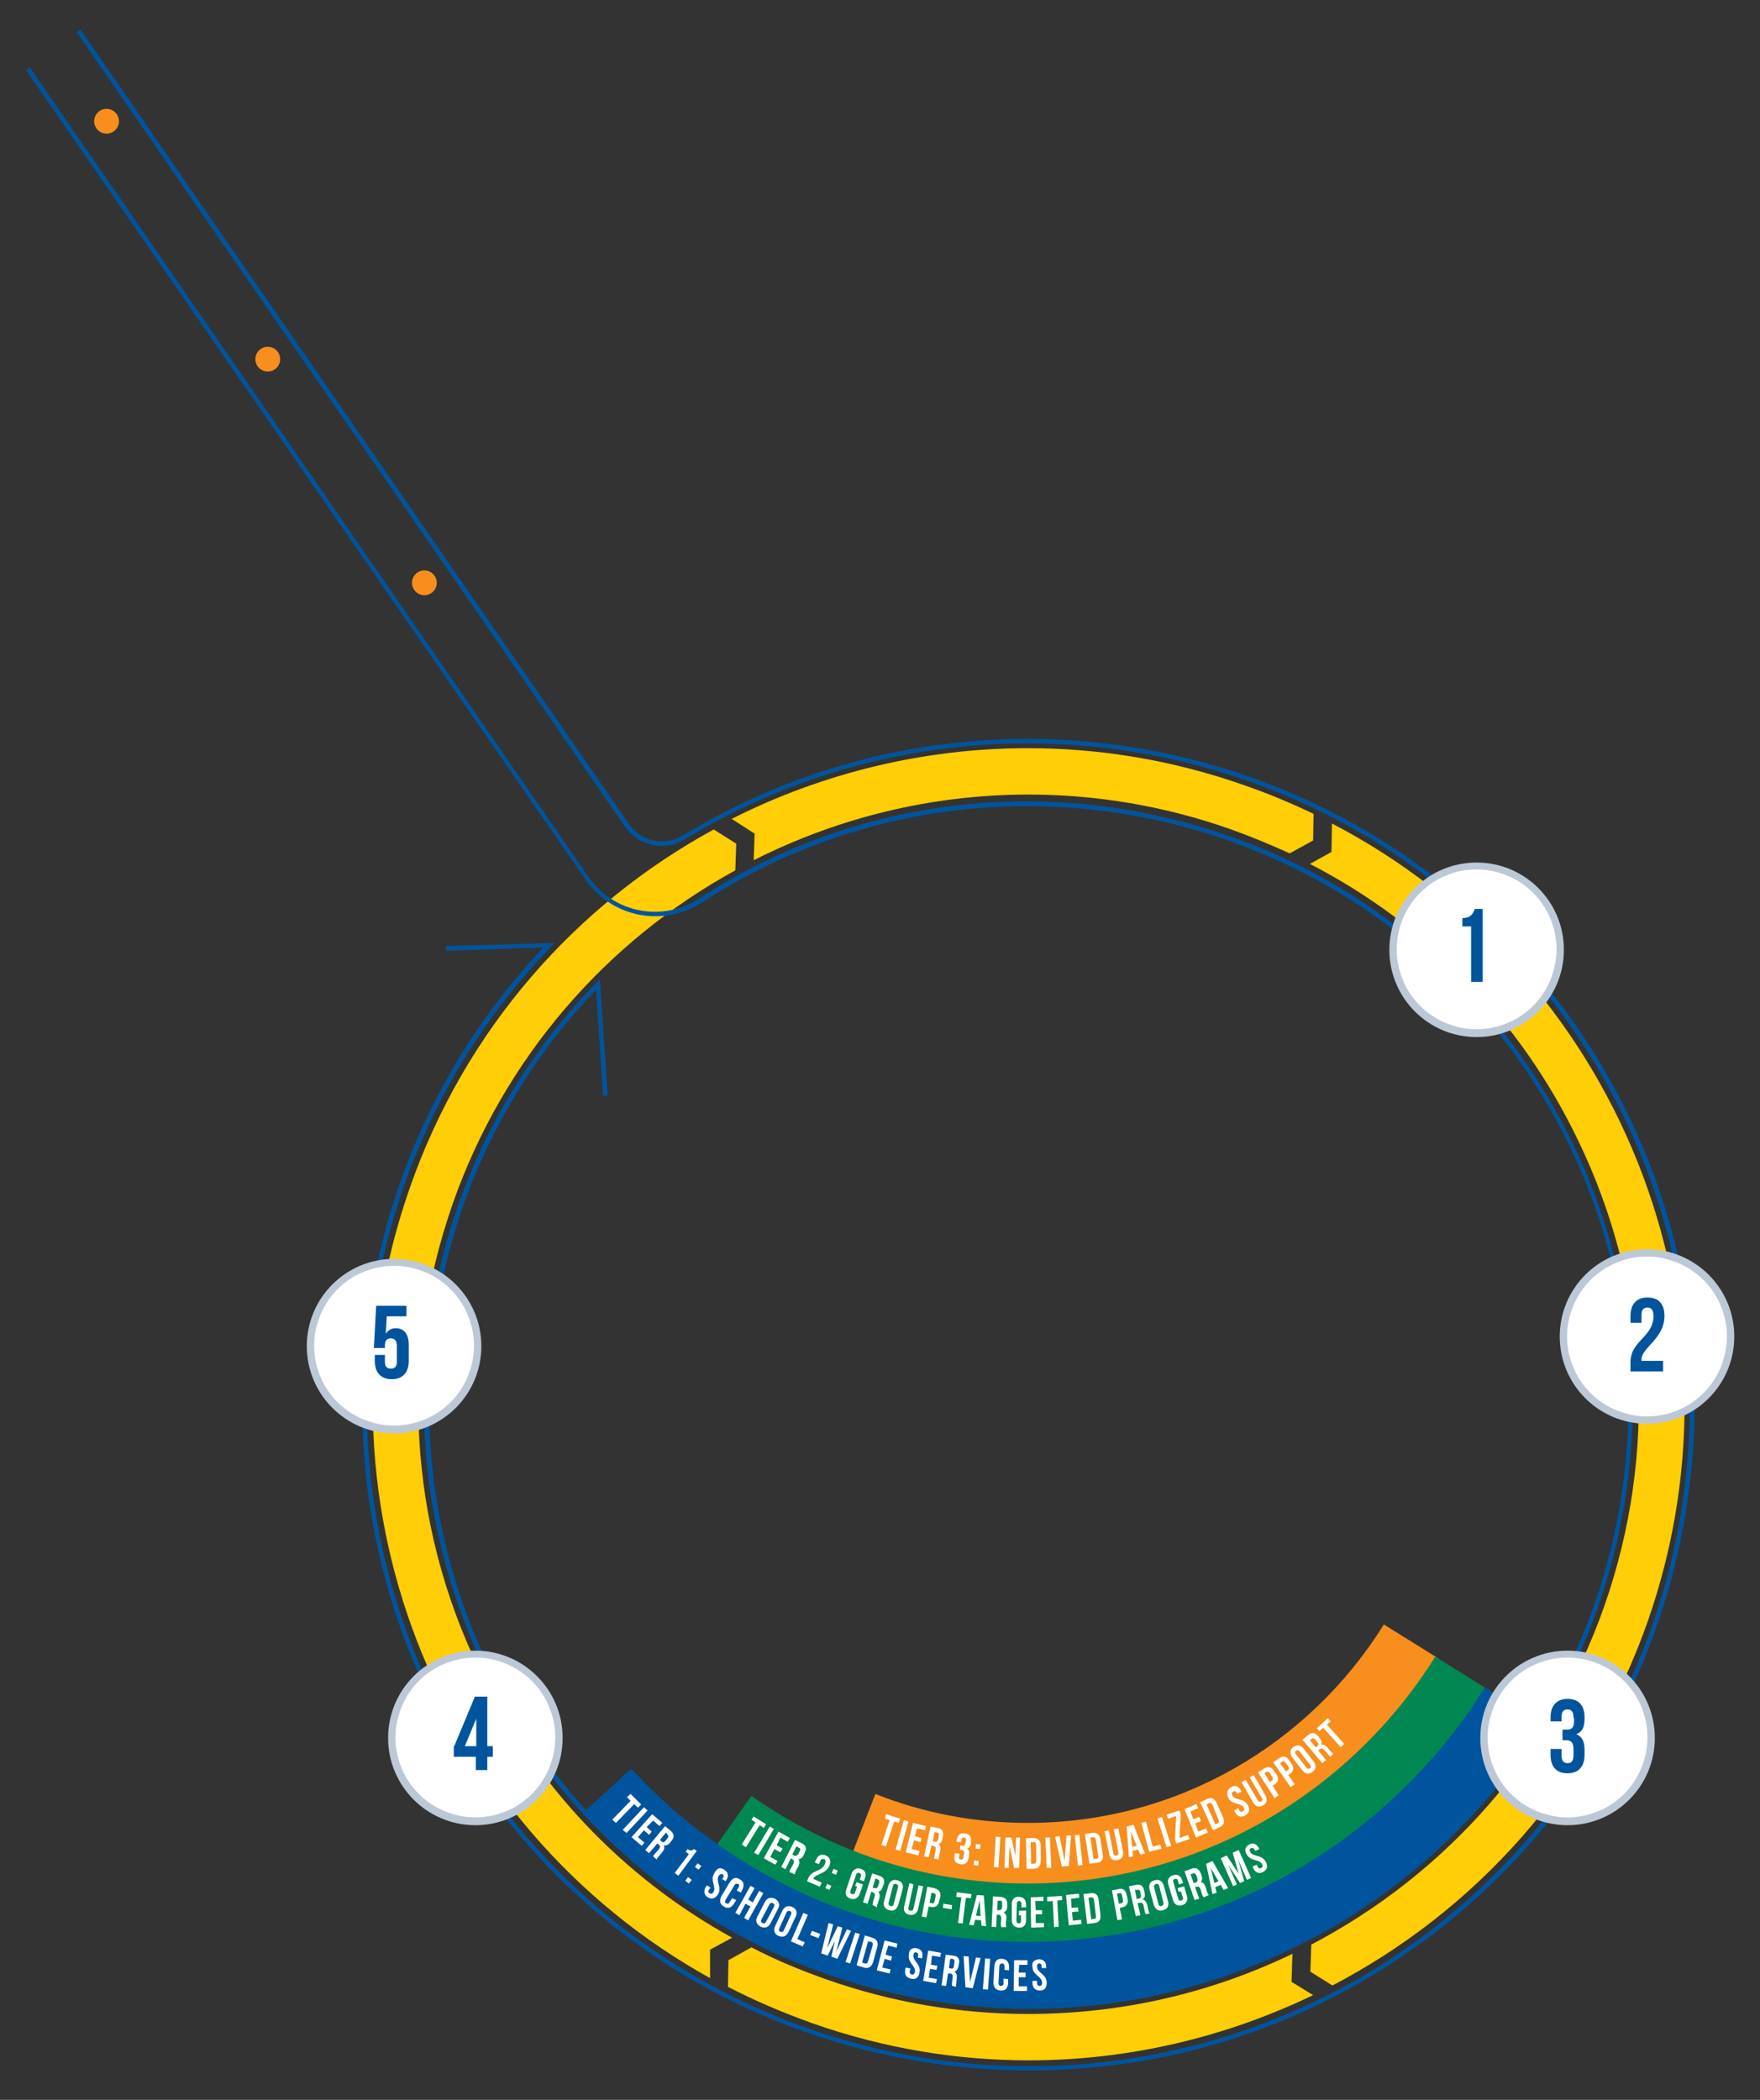 <?xml version="1.0" encoding="utf-8"?>
<!-- Generator: Adobe Illustrator 18.1.1, SVG Export Plug-In . SVG Version: 6.00 Build 0)  -->
<svg version="1.1" id="Layer_1" xmlns="http://www.w3.org/2000/svg" xmlns:xlink="http://www.w3.org/1999/xlink" x="0px" y="0px"
	 viewBox="0 0 383.2 457.2" enable-background="new 0 0 383.2 457.2" xml:space="preserve">
<rect x="0" y="0" width="383.2" height="457.2" fill="#333333" stroke="none"/>
<g>
	<g>
		<path fill="#F78E1E" d="M313.2,361.1l-11.9-7.4c-16.1,25.9-44.8,43.2-77.5,43.2c-11.7,0-22.9-2.2-33.2-6.3l-5.1,13.1
			c11.9,4.7,24.8,7.2,38.4,7.2C261.5,410.8,294.6,390.9,313.2,361.1z"/>
	</g>
	<g>
		<path fill="#FFFFFF" d="M192.9,395l3.1,1l-0.3,0.9l-1-0.3l-1.8,5.4l-1-0.3l1.8-5.4l-1-0.3L192.9,395z"/>
		<path fill="#FFFFFF" d="M196.8,396.3l1,0.3l-1.8,6.4l-1-0.3L196.8,396.3z"/>
		<path fill="#FFFFFF" d="M199.2,399.8l1.4,0.4l-0.2,0.9l-1.4-0.4l-0.5,1.9l1.7,0.4L200,404l-2.8-0.7l1.6-6.4l2.8,0.7l-0.2,0.9
			l-1.7-0.4L199.2,399.8z"/>
		<path fill="#FFFFFF" d="M203.4,404.7c0-0.2,0-0.3,0.1-0.8l0.2-1c0.1-0.6,0-0.9-0.5-1l-0.4-0.1l-0.6,2.6l-1-0.2l1.4-6.5l1.5,0.3
			c1.1,0.2,1.4,0.8,1.2,1.8l-0.1,0.5c-0.1,0.7-0.4,1.1-0.9,1.2c0.5,0.3,0.5,0.8,0.4,1.5l-0.2,1c-0.1,0.3-0.1,0.5-0.1,0.8
			L203.4,404.7z M203.5,398.9l-0.4,2l0.4,0.1c0.4,0.1,0.6,0,0.8-0.6l0.1-0.6c0.1-0.5,0-0.7-0.4-0.8L203.5,398.9z"/>
		<path fill="#FFFFFF" d="M210.3,400.9c0.1-0.6-0.1-0.8-0.4-0.8c-0.3,0-0.6,0.1-0.6,0.6l-0.1,0.4l-1-0.1l0.1-0.4
			c0.2-1.1,0.8-1.6,1.8-1.4c1,0.1,1.5,0.8,1.3,1.9l0,0.2c-0.1,0.7-0.4,1.1-0.9,1.2c0.5,0.3,0.6,0.8,0.5,1.5l-0.1,0.5
			c-0.2,1.1-0.8,1.6-1.8,1.4c-1-0.1-1.5-0.8-1.3-1.9l0.1-0.5l1,0.1l-0.1,0.6c-0.1,0.5,0.1,0.7,0.4,0.7c0.3,0,0.6-0.1,0.6-0.7
			l0.1-0.5c0.1-0.6-0.1-0.9-0.6-0.9l-0.3-0.1l0.1-0.9l0.4,0.1c0.4,0.1,0.6-0.1,0.7-0.6L210.3,400.9z"/>
		<path fill="#FFFFFF" d="M213.1,405.2l-0.1,1l-1-0.1l0.1-1L213.1,405.2z M213.5,401.6l-0.1,1l-1-0.1l0.1-1L213.5,401.6z"/>
		<path fill="#FFFFFF" d="M216.8,399.9l1,0.1l-0.4,6.6l-1-0.1L216.8,399.9z"/>
		<path fill="#FFFFFF" d="M219.8,401.9l-0.2,4.8l-0.9,0l0.2-6.6l1.3,0l0.9,4l0.1-4l0.9,0l-0.2,6.6l-1.1,0L219.8,401.9z"/>
		<path fill="#FFFFFF" d="M223.4,400.2l1.6,0c1,0,1.6,0.6,1.6,1.6l0,3.4c0,1.1-0.5,1.6-1.5,1.7l-1.6,0L223.4,400.2z M224.4,401.1
			l0.1,4.7l0.6,0c0.3,0,0.5-0.2,0.5-0.7l0-3.4c0-0.5-0.2-0.6-0.5-0.6L224.4,401.1z"/>
		<path fill="#FFFFFF" d="M227.6,400.1l1,0l0.3,6.6l-1,0L227.6,400.1z"/>
		<path fill="#FFFFFF" d="M231.8,405.2l0.4-5.5l1-0.1l-0.5,6.7l-1.5,0.1l-1.5-6.5l1-0.1L231.8,405.2z"/>
		<path fill="#FFFFFF" d="M234,399.6l1-0.1l0.7,6.6l-1,0.1L234,399.6z"/>
		<path fill="#FFFFFF" d="M236.2,399.3l1.6-0.2c1-0.2,1.6,0.3,1.8,1.4l0.5,3.3c0.2,1-0.3,1.7-1.3,1.8l-1.6,0.2L236.2,399.3z
			 M237.4,400.1l0.7,4.7l0.6-0.1c0.3,0,0.5-0.2,0.4-0.7l-0.5-3.4c-0.1-0.5-0.3-0.6-0.6-0.6L237.4,400.1z"/>
		<path fill="#FFFFFF" d="M241.4,398.5l1,5c0.1,0.5,0.3,0.6,0.7,0.5c0.3-0.1,0.5-0.3,0.4-0.7l-1-5l1-0.2l1,5c0.2,1-0.2,1.7-1.2,1.9
			c-1,0.2-1.6-0.3-1.8-1.3l-1-5L241.4,398.5z"/>
		<path fill="#FFFFFF" d="M249.3,403.6l-1,0.2l-0.5-1.1l-1.2,0.3l0.1,1.2l-0.9,0.2l-0.5-6.7l1.5-0.4L249.3,403.6z M246.5,402.1
			l1-0.2l-1.3-3.1L246.5,402.1z"/>
		<path fill="#FFFFFF" d="M248.5,396.9l1-0.3l1.5,5.5l1.6-0.5l0.3,0.9l-2.7,0.7L248.5,396.9z"/>
		<path fill="#FFFFFF" d="M252,395.9l1-0.3l2,6.3l-1,0.3L252,395.9z"/>
		<path fill="#FFFFFF" d="M256.8,394.2l0.3,0.9l-0.3,5.1l1.9-0.7l0.3,0.9l-2.9,1l-0.3-0.9l0.3-5.1l-1.8,0.6l-0.3-0.9L256.8,394.2z"
			/>
		<path fill="#FFFFFF" d="M259.8,396.1l1.3-0.5l0.4,0.9l-1.3,0.5l0.7,1.8l1.7-0.7l0.4,0.9l-2.6,1.1l-2.5-6.2l2.6-1.1l0.4,0.9
			l-1.7,0.7L259.8,396.1z"/>
		<path fill="#FFFFFF" d="M261.3,392.4l1.5-0.7c1-0.4,1.7-0.1,2.1,0.9l1.4,3.1c0.4,1,0.2,1.7-0.7,2.1l-1.5,0.7L261.3,392.4z
			 M262.7,392.9l1.9,4.3l0.5-0.2c0.3-0.1,0.4-0.4,0.2-0.8L264,393c-0.2-0.4-0.4-0.5-0.8-0.4L262.7,392.9z"/>
		<path fill="#FFFFFF" d="M268.1,389.1c0.9-0.5,1.6-0.2,2.1,0.8l0.1,0.2l-0.9,0.5l-0.1-0.2c-0.2-0.4-0.5-0.5-0.8-0.3
			c-0.3,0.2-0.4,0.4-0.2,0.8c0.6,1.2,2.6,0.5,3.4,2.2c0.5,0.9,0.3,1.7-0.6,2.2c-0.9,0.5-1.7,0.2-2.2-0.7l-0.2-0.4l0.9-0.5l0.2,0.4
			c0.2,0.4,0.5,0.5,0.8,0.3c0.3-0.2,0.4-0.4,0.2-0.8c-0.6-1.2-2.6-0.5-3.4-2.2C267,390.4,267.2,389.6,268.1,389.1z"/>
		<path fill="#FFFFFF" d="M271.2,387.5l2.6,4.4c0.2,0.4,0.5,0.5,0.8,0.3c0.3-0.2,0.4-0.4,0.1-0.8l-2.6-4.4l0.9-0.5l2.5,4.4
			c0.5,0.9,0.4,1.7-0.5,2.2c-0.9,0.5-1.6,0.3-2.2-0.7l-2.5-4.4L271.2,387.5z"/>
		<path fill="#FFFFFF" d="M277.4,385.6l0.5,0.7c0.6,0.9,0.5,1.7-0.4,2.2l-0.4,0.3l1.3,2.1l-0.9,0.6l-3.6-5.6l1.3-0.8
			C276.1,384.5,276.8,384.7,277.4,385.6z M275.3,386.1l1.2,1.9l0.4-0.3c0.3-0.2,0.3-0.4,0.1-0.8l-0.5-0.8c-0.3-0.4-0.5-0.4-0.8-0.3
			L275.3,386.1z"/>
		<path fill="#FFFFFF" d="M280.7,383.3l0.5,0.7c0.6,0.9,0.5,1.6-0.3,2.2l-0.4,0.3l1.4,2l-0.9,0.6l-3.8-5.4l1.3-0.9
			C279.4,382.2,280.1,382.4,280.7,383.3z M278.7,383.9l1.3,1.8l0.4-0.3c0.3-0.2,0.3-0.4,0.1-0.8l-0.6-0.8c-0.3-0.4-0.5-0.4-0.8-0.2
			L278.7,383.9z"/>
		<path fill="#FFFFFF" d="M281.4,382.7c-0.6-0.8-0.6-1.7,0.2-2.3c0.8-0.6,1.6-0.5,2.3,0.4l2.1,2.7c0.6,0.8,0.6,1.7-0.2,2.3
			c-0.8,0.6-1.6,0.5-2.3-0.4L281.4,382.7z M284.4,384.8c0.3,0.4,0.6,0.4,0.8,0.2c0.3-0.2,0.3-0.5,0-0.8l-2.2-2.8
			c-0.3-0.4-0.6-0.4-0.8-0.2c-0.3,0.2-0.3,0.5,0,0.8L284.4,384.8z"/>
		<path fill="#FFFFFF" d="M289.7,382.5c-0.2-0.1-0.2-0.1-0.6-0.6l-0.7-0.8c-0.4-0.5-0.7-0.5-1.1-0.2l-0.3,0.2l1.7,2.1l-0.8,0.7
			l-4.3-5.1l1.2-1c0.8-0.7,1.5-0.6,2.2,0.2l0.3,0.4c0.4,0.5,0.6,1,0.3,1.5c0.5-0.2,1,0.1,1.4,0.6l0.7,0.8c0.2,0.2,0.4,0.4,0.6,0.5
			L289.7,382.5z M285.2,378.9l1.3,1.6l0.3-0.3c0.3-0.2,0.4-0.5,0-0.9l-0.4-0.5c-0.3-0.4-0.6-0.4-0.8-0.2L285.2,378.9z"/>
		<path fill="#FFFFFF" d="M286.7,376.3l2.4-2.2l0.6,0.7l-0.8,0.7l3.8,4.2l-0.8,0.7l-3.8-4.2l-0.8,0.7L286.7,376.3z"/>
	</g>
	<g>
		<path fill="#008752" d="M324.4,368.1l-11.9-7.4c-18.5,29.6-51.3,49.4-88.8,49.4c-22.4,0-43.1-7.1-60.1-19.1l-8.1,11.5
			c19.3,13.6,42.8,21.6,68.2,21.6C266.2,424.1,303.5,401.7,324.4,368.1z"/>
	</g>
	<g>
		<path fill="#FFFFFF" d="M164.1,395.5l2.7,1.7l-0.5,0.8l-0.9-0.6l-3,4.8l-0.9-0.6l3-4.8l-0.9-0.6L164.1,395.5z"/>
		<path fill="#FFFFFF" d="M167.6,397.7l0.9,0.5l-3.4,5.7l-0.9-0.5L167.6,397.7z"/>
		<path fill="#FFFFFF" d="M169.1,401.8l1.3,0.7l-0.5,0.8l-1.3-0.7l-0.9,1.7l1.6,0.9l-0.5,0.8l-2.5-1.4l3.2-5.8l2.5,1.4l-0.5,0.8
			l-1.6-0.9L169.1,401.8z"/>
		<path fill="#FFFFFF" d="M171.9,407.6c0-0.2,0-0.3,0.3-0.8l0.5-0.9c0.3-0.6,0.2-0.8-0.2-1.1l-0.3-0.2l-1.2,2.4l-0.9-0.5l3-5.9
			l1.4,0.7c1,0.5,1.2,1.1,0.7,2.1l-0.2,0.5c-0.3,0.6-0.7,0.9-1.2,0.9c0.4,0.4,0.3,1,0,1.6l-0.5,0.9c-0.1,0.3-0.2,0.5-0.3,0.8
			L171.9,407.6z M173.4,402l-0.9,1.8l0.4,0.2c0.3,0.2,0.6,0.1,0.9-0.3l0.3-0.6c0.2-0.4,0.2-0.7-0.2-0.8L173.4,402z"/>
		<path fill="#FFFFFF" d="M179.4,404.8c-0.3-0.1-0.6-0.1-0.8,0.4l-0.3,0.7l-0.9-0.4l0.3-0.6c0.4-1,1.2-1.3,2.1-0.9
			c0.9,0.4,1.2,1.2,0.8,2.2c-0.8,1.9-3.1,1.8-3.5,2.8c0,0,0,0.1,0,0.1l1.8,0.8l-0.4,0.9l-2.8-1.2l0.3-0.7c0.8-1.8,2.8-1.3,3.6-3
			C179.9,405.1,179.7,404.9,179.4,404.8z"/>
		<path fill="#FFFFFF" d="M181,410.6l-0.4,0.9l-0.9-0.4l0.4-0.9L181,410.6z M182.4,407.3l-0.4,0.9l-0.9-0.4l0.4-0.9L182.4,407.3z"/>
		<path fill="#FFFFFF" d="M186.5,409.8l1.4,0.5l-0.7,2c-0.4,1-1.1,1.4-2,1.1c-1-0.3-1.3-1.1-0.9-2.1l1.1-3.3c0.4-1,1.1-1.4,2-1.1
			c1,0.3,1.3,1.1,0.9,2.1l-0.2,0.6l-0.9-0.3l0.2-0.7c0.2-0.4,0-0.7-0.3-0.8c-0.3-0.1-0.6,0-0.7,0.4l-1.2,3.4c-0.2,0.4,0,0.7,0.3,0.8
			c0.3,0.1,0.6,0,0.7-0.4l0.4-1.2l-0.4-0.2L186.5,409.8z"/>
		<path fill="#FFFFFF" d="M190,414.8c0-0.2,0-0.3,0.1-0.8l0.3-1c0.2-0.6,0-0.9-0.4-1l-0.3-0.1l-0.8,2.6l-1-0.3l2-6.3l1.5,0.5
			c1,0.3,1.3,0.9,1,1.9l-0.2,0.5c-0.2,0.7-0.5,1-1,1.1c0.4,0.4,0.4,0.9,0.2,1.6l-0.3,1c-0.1,0.3-0.2,0.5-0.1,0.8L190,414.8z
			 M190.6,409L190,411l0.4,0.1c0.4,0.1,0.6,0,0.8-0.5l0.2-0.6c0.1-0.5,0-0.7-0.3-0.8L190.6,409z"/>
		<path fill="#FFFFFF" d="M193.4,410.6c0.3-1,1-1.5,2-1.2s1.4,1,1.1,2l-0.9,3.3c-0.3,1-1,1.5-2,1.2s-1.4-1-1.1-2L193.4,410.6z
			 M193.5,414.2c-0.1,0.5,0,0.7,0.4,0.8c0.3,0.1,0.6,0,0.7-0.5l0.9-3.5c0.1-0.5,0-0.7-0.4-0.8s-0.6,0-0.7,0.5L193.5,414.2z"/>
		<path fill="#FFFFFF" d="M198.9,410.3l-1.1,5c-0.1,0.5,0.1,0.7,0.4,0.7c0.3,0.1,0.6,0,0.7-0.5l1.1-5l1,0.2l-1.1,4.9
			c-0.2,1-0.9,1.5-1.9,1.3c-1-0.2-1.4-0.9-1.1-2l1.1-4.9L198.9,410.3z"/>
		<path fill="#FFFFFF" d="M204.7,413.1l-0.2,0.8c-0.2,1-0.8,1.5-1.8,1.3l-0.5-0.1l-0.5,2.4l-1-0.2l1.2-6.5l1.5,0.3
			C204.5,411.4,204.9,412.1,204.7,413.1z M202.8,412.1l-0.4,2.2l0.5,0.1c0.3,0.1,0.5-0.1,0.6-0.5l0.2-1c0.1-0.5-0.1-0.6-0.4-0.7
			L202.8,412.1z"/>
		<path fill="#FFFFFF" d="M205.4,414.5l1.9,0.3l-0.1,0.9l-1.9-0.3L205.4,414.5z"/>
		<path fill="#FFFFFF" d="M208.3,412l3.2,0.4l-0.1,0.9l-1.1-0.1l-0.7,5.6l-1-0.1l0.7-5.6l-1.1-0.1L208.3,412z"/>
		<path fill="#FFFFFF" d="M214.7,419.4l-1-0.1l-0.1-1.2l-1.3-0.1l-0.3,1.2l-1-0.1l1.7-6.5l1.5,0.1L214.7,419.4z M212.5,417.1l1,0.1
			l-0.2-3.4L212.5,417.1z"/>
		<path fill="#FFFFFF" d="M218,419.6c0-0.2-0.1-0.3-0.1-0.8l0.1-1c0-0.6-0.2-0.9-0.6-0.9l-0.4,0l-0.1,2.7l-1-0.1l0.3-6.6l1.6,0.1
			c1.1,0.1,1.5,0.6,1.5,1.6l0,0.5c0,0.7-0.3,1.1-0.8,1.3c0.5,0.2,0.7,0.8,0.6,1.4l-0.1,1c0,0.3,0,0.6,0.1,0.8L218,419.6z
			 M217.2,413.9l-0.1,2l0.4,0c0.4,0,0.6-0.1,0.7-0.7l0-0.7c0-0.5-0.1-0.7-0.5-0.7L217.2,413.9z"/>
		<path fill="#FFFFFF" d="M221.9,416l1.5,0l0,2.1c0,1.1-0.6,1.7-1.6,1.6s-1.5-0.6-1.5-1.7l0-3.4c0-1.1,0.6-1.7,1.6-1.6
			s1.5,0.6,1.5,1.7l0,0.6l-1,0l0-0.7c0-0.5-0.2-0.7-0.5-0.7c-0.3,0-0.5,0.2-0.5,0.6l-0.1,3.6c0,0.5,0.2,0.6,0.5,0.7
			c0.3,0,0.5-0.2,0.5-0.6l0-1.2l-0.5,0L221.9,416z"/>
		<path fill="#FFFFFF" d="M225.5,415.9l1.4,0l0,0.9l-1.4,0l0,1.9l1.8,0l0,0.9l-2.8,0.1l-0.1-6.6l2.8-0.1l0,0.9l-1.8,0L225.5,415.9z"
			/>
		<path fill="#FFFFFF" d="M228,413l3.2-0.2l0.1,0.9l-1.1,0.1l0.3,5.7l-1,0.1l-0.3-5.7L228,414L228,413z"/>
		<path fill="#FFFFFF" d="M233.3,415.4l1.4-0.1l0.1,0.9l-1.4,0.1l0.2,1.9l1.8-0.2l0.1,0.9l-2.8,0.3l-0.6-6.6l2.8-0.3l0.1,0.9
			l-1.8,0.2L233.3,415.4z"/>
		<path fill="#FFFFFF" d="M235.9,412.4l1.6-0.2c1-0.1,1.6,0.4,1.7,1.4l0.4,3.3c0.1,1.1-0.3,1.7-1.3,1.8l-1.6,0.2L235.9,412.4z
			 M237,413.2l0.6,4.7l0.6-0.1c0.3,0,0.5-0.2,0.4-0.7l-0.4-3.4c-0.1-0.5-0.3-0.6-0.6-0.6L237,413.2z"/>
		<path fill="#FFFFFF" d="M245.3,412.6l0.2,0.8c0.2,1-0.2,1.7-1.2,1.9l-0.5,0.1l0.5,2.5l-1,0.2l-1.2-6.5l1.5-0.3
			C244.5,411.1,245.1,411.5,245.3,412.6z M243.2,412.3l0.4,2.2l0.5-0.1c0.3-0.1,0.5-0.2,0.4-0.7l-0.2-1c-0.1-0.5-0.3-0.6-0.6-0.5
			L243.2,412.3z"/>
		<path fill="#FFFFFF" d="M249.5,416.8c-0.1-0.2-0.2-0.2-0.3-0.8l-0.2-1c-0.1-0.6-0.4-0.8-0.9-0.7l-0.4,0.1l0.6,2.6l-1,0.2l-1.5-6.5
			l1.5-0.3c1.1-0.2,1.6,0.2,1.8,1.2l0.1,0.5c0.2,0.7,0,1.1-0.4,1.5c0.6,0.1,0.8,0.6,1,1.2l0.2,1c0.1,0.3,0.1,0.5,0.3,0.8
			L249.5,416.8z M247.1,411.5l0.4,2l0.4-0.1c0.4-0.1,0.6-0.3,0.5-0.8l-0.1-0.6c-0.1-0.5-0.3-0.6-0.7-0.5L247.1,411.5z"/>
		<path fill="#FFFFFF" d="M250.3,411.4c-0.3-1,0.1-1.8,1.1-2c1-0.3,1.7,0.2,2,1.2l0.9,3.3c0.3,1-0.1,1.8-1.1,2c-1,0.3-1.7-0.2-2-1.2
			L250.3,411.4z M252.2,414.5c0.1,0.5,0.4,0.6,0.7,0.5c0.3-0.1,0.5-0.3,0.4-0.8l-0.9-3.5c-0.1-0.5-0.4-0.6-0.7-0.5
			c-0.3,0.1-0.5,0.3-0.4,0.8L252.2,414.5z"/>
		<path fill="#FFFFFF" d="M256.4,411.1l1.4-0.4l0.6,2c0.3,1,0,1.8-1,2.1c-1,0.3-1.7-0.1-2-1.1l-1-3.3c-0.3-1,0-1.8,1-2.1
			c1-0.3,1.7,0.1,2,1.1l0.2,0.6l-0.9,0.3l-0.2-0.7c-0.1-0.5-0.4-0.6-0.7-0.5c-0.3,0.1-0.5,0.3-0.3,0.8l1,3.4
			c0.1,0.5,0.4,0.6,0.7,0.5c0.3-0.1,0.5-0.3,0.3-0.8l-0.4-1.2l-0.5,0.1L256.4,411.1z"/>
		<path fill="#FFFFFF" d="M262.1,413.1c-0.1-0.1-0.2-0.2-0.4-0.7l-0.3-1c-0.2-0.6-0.5-0.7-0.9-0.6l-0.3,0.1l0.9,2.5l-1,0.3l-2.2-6.3
			l1.5-0.5c1-0.4,1.6,0,2,0.9l0.2,0.5c0.2,0.6,0.2,1.1-0.2,1.5c0.6,0,0.9,0.5,1.1,1.1l0.3,1c0.1,0.3,0.2,0.5,0.4,0.7L262.1,413.1z
			 M259.2,408.1l0.7,1.9l0.4-0.1c0.4-0.1,0.5-0.4,0.4-0.9l-0.2-0.6c-0.2-0.4-0.4-0.6-0.7-0.5L259.2,408.1z"/>
		<path fill="#FFFFFF" d="M267.4,411.1l-1,0.4l-0.6-1.1l-1.2,0.5l0.3,1.2l-0.9,0.3l-1.4-6.6l1.4-0.6L267.4,411.1z M264.4,410
			l0.9-0.4l-1.7-2.9L264.4,410z"/>
		<path fill="#FFFFFF" d="M269.7,408l-1.3-4.6l1.3-0.6l2.7,6.1l-0.9,0.4l-1.9-4.3l1.3,4.6L270,410l-2.6-4l1.9,4.3l-0.8,0.4l-2.7-6.1
			l1.3-0.6L269.7,408z"/>
		<path fill="#FFFFFF" d="M272,401.6c0.9-0.5,1.6-0.1,2.1,0.8l0.1,0.2l-0.9,0.4l-0.1-0.2c-0.2-0.4-0.5-0.5-0.8-0.4
			c-0.3,0.1-0.4,0.4-0.2,0.8c0.6,1.2,2.5,0.5,3.4,2.2c0.5,1,0.3,1.7-0.6,2.2c-0.9,0.5-1.7,0.1-2.1-0.8l-0.2-0.4l0.9-0.4l0.2,0.4
			c0.2,0.4,0.5,0.5,0.8,0.3c0.3-0.1,0.4-0.4,0.2-0.8c-0.6-1.2-2.5-0.5-3.4-2.2C270.9,402.8,271.1,402.1,272,401.6z"/>
	</g>
	<g>
		<path fill="#00549E" d="M223.7,436.9c47.1,0,88.4-24.8,111.5-62.1l-11.9-7.4c-4.7,7.6-10.3,14.6-16.8,21.1
			c-22.1,22.1-51.6,34.3-82.9,34.3c-31.3,0-60.8-12.2-82.9-34.3c-1.1-1.1-2.2-2.3-3.3-3.4l-10.3,9.5
			C151.2,420.6,185.6,436.9,223.7,436.9z"/>
	</g>
	<g>
		<path fill="#FFCE06" d="M164.3,181.5l-0.2,5.8c18.2-9.2,38.6-14.3,59.8-14.3h0c14.9,0,29.7,2.5,43.9,7.5c4.5,1.6,8.8,3.4,13,5.3
			l5.1-2.8l0.1-5.8c-4.8-2.3-9.8-4.4-15-6.2c-15.6-5.5-31.5-8.1-47.2-8.1c-22.6,0-44.7,5.4-64.5,15.4L164.3,181.5z"/>
		<path fill="#FFCE06" d="M290,179.3l-0.1,6.2l-4.7,2.6c25.4,13.1,45.8,34,58.4,60.2c15.4,31.9,17.4,68,5.7,101.4
			c-11.4,32.5-34.6,58.4-63.8,73.7l-0.2,5.9l4.8,3c31-16.2,56.2-43.7,68.7-79.4C382.4,285.2,351.9,211.5,290,179.3z"/>
		<path fill="#FFCE06" d="M154.6,424.5l4.8-2.6c-23.9-13.2-43.1-33.4-55.1-58.5c-15.4-31.9-17.4-68-5.7-101.4
			c11.1-31.6,33.4-57.1,61.5-72.5l0.2-5.8l-4.9-3.1c-29.9,16.3-54.1,43.4-66.2,78.1c-23.3,66.6,5.7,138.9,65.4,172L154.6,424.5z"/>
		<path fill="#FFCE06" d="M281.2,431.5l0.2-6.1c-17.6,8.5-37.1,13.1-57.5,13.1c-14.9,0-29.7-2.5-43.9-7.5c-5.7-2-11.2-4.3-16.4-7
			l-5,2.8l-0.1,5.8c5.8,3,11.9,5.6,18.3,7.9c15.6,5.5,31.5,8.1,47.2,8.1c21.7,0,42.8-5,61.9-14.2L281.2,431.5z"/>
	</g>
	<g>
		<g>
			<path fill="#00549E" d="M224.2,450.8c-11.1,0-22.2-1.3-33.2-3.8c-34.9-8.1-65.4-28.6-85.8-57.7c-39.6-56.3-34-133.1,13.1-183
				L97.1,207l0-1l23.7-0.7l-0.9,0.9C72.3,255.7,66.5,332.5,106,388.8c20.3,28.9,50.6,49.2,85.2,57.3c34.4,8,70.2,3.2,101-13.3
				c5.1-2.7,10-5.8,14.8-9.2c2.6-1.8,5.1-3.7,7.5-5.7c28.2-22.8,46.7-55.2,51.9-91.2c5.3-36.2-3.3-72.7-24.1-102.8
				C299,161.3,214.1,143.2,149,182.8c-4.3,2.6-10,1.4-12.9-2.8L16.7,7l0.8-0.6L137,179.5c2.6,3.7,7.6,4.8,11.5,2.5
				c65.5-39.9,151-21.7,194.7,41.4c21,30.3,29.6,67.1,24.2,103.5c-5.3,36.3-23.9,68.9-52.3,91.8c-2.4,2-5,3.9-7.6,5.7
				c-4.8,3.4-9.8,6.5-14.9,9.2C271.6,445,248,450.8,224.2,450.8z"/>
		</g>
		<g>
			<path fill="#00549E" d="M224.2,437.4c-9.3,0-18.6-1-27.9-3c-31.7-6.8-59.7-24.8-78.6-50.8c-18.5-25.4-27.4-56.6-25-87.8
				c2.4-30.8,15.6-59.8,37.1-81.8l0.8-0.8l1.7,25.3l-1,0.1l-1.5-23.1c-20.9,21.7-33.6,50.2-36,80.4c-2.4,31,6.4,62,24.8,87.2
				c18.8,25.8,46.5,43.7,78,50.4c31.3,6.7,63.8,1.8,91.4-13.7c2.8-1.5,5.5-3.2,8.1-5c1-0.6,1.9-1.3,2.9-2
				c28.8-20.2,47.8-50.4,53.7-85.1c5.9-34.7-2.2-69.5-22.8-98c-19.5-27-48.3-45.4-81.3-51.8c-33-6.3-66.6,0-94.7,17.9l-0.9,0.6
				c-8.6,5.6-19.8,3.4-25.6-5L5.7,15.3l0.8-0.6l121.6,176.2c5.5,7.9,16.1,10,24.2,4.7l0.9-0.6c28.3-18.1,62.2-24.5,95.4-18.1
				c33.3,6.4,62.4,24.9,82,52.2c20.7,28.8,28.9,63.9,23,98.8c-5.9,34.9-25.1,65.4-54.1,85.7c-1,0.7-1.9,1.3-2.9,2
				c-2.7,1.8-5.4,3.5-8.2,5C268.7,431.6,246.6,437.4,224.2,437.4z"/>
		</g>
	</g>
	<g>
		<path fill="#FFFFFF" d="M137.3,390.6l2.3,2.3l-0.7,0.7l-0.8-0.8l-4,4.1l-0.8-0.7l4-4.1l-0.8-0.8L137.3,390.6z"/>
		<path fill="#FFFFFF" d="M140.2,393.5l0.8,0.7l-4.6,4.9l-0.8-0.7L140.2,393.5z"/>
		<path fill="#FFFFFF" d="M140.8,397.8l1.1,1l-0.6,0.7l-1.1-1l-1.3,1.5l1.4,1.2l-0.6,0.7l-2.2-1.9l4.5-5l2.2,1.9l-0.6,0.7l-1.4-1.2
			L140.8,397.8z"/>
		<path fill="#FFFFFF" d="M142.2,404.2c0.1-0.2,0.1-0.3,0.5-0.7l0.7-0.8c0.4-0.5,0.4-0.8,0-1.1l-0.3-0.2l-1.8,2.1l-0.8-0.7l4.3-5.2
			l1.2,1c0.8,0.7,0.9,1.4,0.2,2.2l-0.3,0.4c-0.4,0.5-0.9,0.7-1.4,0.6c0.3,0.5,0.1,1-0.4,1.6l-0.7,0.8c-0.2,0.3-0.4,0.4-0.4,0.7
			L142.2,404.2z M145,399l-1.3,1.6l0.3,0.3c0.3,0.3,0.6,0.3,0.9-0.1l0.4-0.5c0.3-0.4,0.3-0.6,0-0.9L145,399z"/>
		<path fill="#FFFFFF" d="M149.7,402.6c0.7,0.5,1,0.3,1.4,0l0.6,0.4l-4,5.4l-0.8-0.6l3.1-4.1l-0.7-0.5L149.7,402.6z"/>
		<path fill="#FFFFFF" d="M150.6,409.3l-0.6,0.8l-0.8-0.6l0.6-0.8L150.6,409.3z M152.7,406.3l-0.6,0.8l-0.8-0.6l0.6-0.8L152.7,406.3
			z"/>
		<path fill="#FFFFFF" d="M157.7,407.1c0.9,0.6,1,1.4,0.4,2.3l-0.1,0.2l-0.8-0.5l0.2-0.2c0.3-0.4,0.2-0.7-0.1-0.8s-0.5-0.1-0.8,0.3
			c-0.8,1.2,0.8,2.5-0.2,4.1c-0.6,0.9-1.4,1.1-2.2,0.6s-1-1.4-0.4-2.3l0.2-0.3l0.8,0.5l-0.3,0.4c-0.3,0.4-0.2,0.7,0.1,0.8
			c0.3,0.2,0.6,0.2,0.8-0.2c0.8-1.2-0.8-2.5,0.2-4.1C156.1,406.7,156.8,406.5,157.7,407.1z"/>
		<path fill="#FFFFFF" d="M160.3,413.7l-0.5,0.8c-0.6,0.9-1.3,1.2-2.2,0.6c-0.9-0.5-1-1.3-0.5-2.3l1.8-3c0.6-0.9,1.3-1.2,2.2-0.6
			c0.9,0.5,1,1.3,0.5,2.3l-0.3,0.6l-0.9-0.5l0.4-0.6c0.2-0.4,0.2-0.7-0.1-0.8s-0.6-0.1-0.8,0.3l-1.9,3.1c-0.2,0.4-0.2,0.7,0.1,0.8
			c0.3,0.2,0.6,0.1,0.8-0.3l0.5-0.8L160.3,413.7z"/>
		<path fill="#FFFFFF" d="M161,417l-0.9-0.5l3.3-5.9l0.9,0.5l-1.4,2.5l1,0.6l1.4-2.5l0.9,0.5l-3.3,5.9l-0.9-0.5l1.4-2.5l-1.1-0.6
			L161,417z"/>
		<path fill="#FFFFFF" d="M166.5,414.2c0.5-1,1.3-1.2,2.2-0.8c0.9,0.5,1.2,1.3,0.7,2.2l-1.6,3.1c-0.5,1-1.3,1.2-2.2,0.8
			c-0.9-0.5-1.2-1.3-0.7-2.2L166.5,414.2z M165.8,417.9c-0.2,0.4-0.1,0.7,0.2,0.8c0.3,0.2,0.6,0.1,0.8-0.3l1.7-3.2
			c0.2-0.4,0.1-0.7-0.2-0.8c-0.3-0.2-0.6-0.1-0.8,0.3L165.8,417.9z"/>
		<path fill="#FFFFFF" d="M170.3,416.1c0.5-1,1.2-1.3,2.2-0.9c0.9,0.4,1.2,1.2,0.7,2.2l-1.5,3.2c-0.5,1-1.2,1.3-2.2,0.9
			c-0.9-0.4-1.2-1.2-0.7-2.2L170.3,416.1z M169.7,419.8c-0.2,0.4-0.1,0.7,0.2,0.8c0.3,0.1,0.6,0.1,0.8-0.4l1.5-3.3
			c0.2-0.4,0.1-0.7-0.2-0.8c-0.3-0.1-0.6-0.1-0.8,0.4L169.7,419.8z"/>
		<path fill="#FFFFFF" d="M174.9,416.5l1,0.4l-2.3,5.3l1.6,0.7l-0.4,0.9l-2.6-1.1L174.9,416.5z"/>
		<path fill="#FFFFFF" d="M176.8,420.4l1.8,0.7l-0.4,0.9l-1.8-0.7L176.8,420.4z"/>
		<path fill="#FFFFFF" d="M181.8,422.6l-1.6,3.2l-1.4-0.5l1.6-6.6l1,0.3l-1.3,5.2l2.3-4.8l1,0.3l-1.3,5.2l2.3-4.8l0.9,0.3l-3,6.1
			l-1.3-0.5L181.8,422.6z"/>
		<path fill="#FFFFFF" d="M186.2,420.8l1,0.3l-2.1,6.4l-1-0.3L186.2,420.8z"/>
		<path fill="#FFFFFF" d="M188.3,421.4l1.6,0.5c1,0.3,1.4,1,1.1,2l-0.9,3.3c-0.3,1-1,1.5-2,1.2l-1.6-0.5L188.3,421.4z M189,422.7
			l-1.3,4.6l0.6,0.2c0.3,0.1,0.6,0,0.7-0.5l1-3.4c0.1-0.5,0-0.7-0.3-0.8L189,422.7z"/>
		<path fill="#FFFFFF" d="M192.8,425.6l1.4,0.4l-0.2,0.9l-1.4-0.4l-0.5,1.9l1.8,0.4l-0.2,0.9l-2.8-0.7l1.7-6.5l2.8,0.7l-0.2,0.9
			l-1.8-0.5L192.8,425.6z"/>
		<path fill="#FFFFFF" d="M199.6,424.2c1,0.2,1.4,0.9,1.2,2l0,0.2l-1-0.2l0.1-0.3c0.1-0.5-0.1-0.7-0.4-0.8c-0.3-0.1-0.6,0.1-0.6,0.5
			c-0.3,1.4,1.7,2,1.3,3.9c-0.2,1.1-0.9,1.6-1.9,1.3c-1-0.2-1.4-0.9-1.2-2l0.1-0.4l1,0.2l-0.1,0.5c-0.1,0.5,0.1,0.7,0.4,0.8
			c0.3,0.1,0.6-0.1,0.7-0.5c0.3-1.4-1.7-2-1.3-3.9C197.9,424.5,198.6,424,199.6,424.2z"/>
		<path fill="#FFFFFF" d="M202.7,427.8l1.4,0.2l-0.2,0.9l-1.4-0.2l-0.3,1.9l1.8,0.3l-0.2,0.9l-2.8-0.5l1.1-6.6l2.8,0.5l-0.2,0.9
			l-1.8-0.3L202.7,427.8z"/>
		<path fill="#FFFFFF" d="M207.3,432.4c0-0.2-0.1-0.3,0-0.8l0.1-1c0.1-0.6-0.1-0.9-0.6-0.9l-0.4,0l-0.4,2.7l-1-0.1l0.9-6.7l1.6,0.2
			c1.1,0.1,1.5,0.7,1.3,1.7l-0.1,0.5c-0.1,0.7-0.4,1.1-0.9,1.3c0.5,0.3,0.6,0.8,0.5,1.5l-0.1,1c0,0.3-0.1,0.6,0,0.8L207.3,432.4z
			 M206.9,426.5l-0.3,2l0.4,0.1c0.4,0.1,0.7-0.1,0.7-0.6l0.1-0.7c0.1-0.5-0.1-0.7-0.4-0.8L206.9,426.5z"/>
		<path fill="#FFFFFF" d="M211.2,431.6l1.3-5.4l1,0.1l-1.7,6.6l-1.6-0.2l-0.4-6.8l1.1,0.1L211.2,431.6z"/>
		<path fill="#FFFFFF" d="M214.5,426.4l1.1,0.1l-0.5,6.7l-1.1-0.1L214.5,426.4z"/>
		<path fill="#FFFFFF" d="M219.5,430.9l0,0.9c-0.1,1.1-0.6,1.7-1.7,1.6c-1-0.1-1.5-0.7-1.5-1.8l0.2-3.5c0.1-1.1,0.6-1.7,1.7-1.6
			c1,0.1,1.5,0.7,1.5,1.8l0,0.7l-1-0.1l0-0.7c0-0.5-0.2-0.7-0.5-0.7c-0.3,0-0.6,0.2-0.6,0.6l-0.2,3.6c0,0.5,0.2,0.7,0.5,0.7
			c0.3,0,0.6-0.1,0.6-0.6l0-1L219.5,430.9z"/>
		<path fill="#FFFFFF" d="M221.8,429.5l1.5,0l0,1l-1.5,0l0,2l1.8,0l0,1l-2.9,0l0.1-6.7l2.9,0l0,1l-1.8,0L221.8,429.5z"/>
		<path fill="#FFFFFF" d="M226.2,426.6c1,0,1.6,0.6,1.6,1.7l0,0.2l-1,0l0-0.3c0-0.5-0.2-0.7-0.5-0.7c-0.3,0-0.5,0.2-0.5,0.7
			c0,1.4,2.1,1.6,2.1,3.5c0,1.1-0.5,1.7-1.5,1.7c-1,0-1.6-0.6-1.6-1.7l0-0.4l1,0l0,0.5c0,0.5,0.2,0.6,0.6,0.6c0.3,0,0.5-0.2,0.5-0.7
			c0-1.4-2.1-1.6-2.1-3.5C224.6,427.3,225.1,426.7,226.2,426.6z"/>
	</g>
</g>
<g>
	<g>
		<circle fill="#FFFFFF" cx="341.3" cy="378.3" r="17.6"/>
	</g>
	<g id="Layer_1_25_">
		<g>
			<g>
				<path fill="#BDC8D7" d="M341.3,360.9c2.4,0,4.6,0.5,6.8,1.4c2.1,0.9,3.9,2.1,5.5,3.7c1.6,1.6,2.9,3.5,3.7,5.5
					c0.9,2.1,1.4,4.4,1.4,6.8s-0.5,4.6-1.4,6.8c-0.9,2.1-2.1,3.9-3.7,5.5s-3.5,2.9-5.5,3.7c-2.1,0.9-4.4,1.4-6.8,1.4
					c-2.4,0-4.6-0.5-6.8-1.4c-2.1-0.9-3.9-2.1-5.5-3.7s-2.9-3.5-3.7-5.5c-0.9-2.1-1.4-4.4-1.4-6.8s0.5-4.6,1.4-6.8
					c0.9-2.1,2.1-3.9,3.7-5.5s3.5-2.9,5.5-3.7C336.7,361.4,338.9,360.9,341.3,360.9 M341.3,359.4c-10.5,0-19,8.5-19,19s8.5,19,19,19
					c10.5,0,19-8.5,19-19S351.8,359.4,341.3,359.4L341.3,359.4z"/>
			</g>
		</g>
	</g>
	<g>
		<path fill="#00549E" d="M342.6,374c0-1.4-0.5-1.8-1.3-1.8s-1.3,0.4-1.3,1.6v1h-2.4v-0.9c0-2.5,1.3-4,3.7-4c2.5,0,3.7,1.5,3.7,4
			v0.4c0,1.7-0.5,2.8-1.8,3.3c1.3,0.5,1.8,1.7,1.8,3.3v1.2c0,2.5-1.3,4-3.7,4c-2.5,0-3.7-1.5-3.7-4v-1.3h2.4v1.5
			c0,1.1,0.5,1.6,1.3,1.6s1.3-0.4,1.3-1.8v-1.2c0-1.5-0.5-2-1.6-2h-0.8v-2.3h1c0.9,0,1.5-0.4,1.5-1.7V374z"/>
	</g>
</g>
<g>
	<g>
		<circle fill="#FFFFFF" cx="358.6" cy="291" r="17.6"/>
	</g>
	<g>
		<g id="Layer_1_22_">
			<g>
				<g>
					<path fill="#BDC8D7" d="M358.6,273.6c2.4,0,4.6,0.5,6.8,1.4c2.1,0.9,3.9,2.1,5.5,3.7s2.9,3.5,3.7,5.5c0.9,2.1,1.4,4.4,1.4,6.8
						c0,2.4-0.5,4.6-1.4,6.8c-0.9,2.1-2.1,3.9-3.7,5.5s-3.5,2.9-5.5,3.7c-2.1,0.9-4.4,1.4-6.8,1.4s-4.6-0.5-6.8-1.4
						c-2.1-0.9-3.9-2.1-5.5-3.7s-2.9-3.5-3.7-5.5c-0.9-2.1-1.4-4.4-1.4-6.8c0-2.4,0.5-4.6,1.4-6.8c0.9-2.1,2.1-3.9,3.7-5.5
						s3.5-2.9,5.5-3.7C354,274,356.2,273.6,358.6,273.6 M358.6,272c-10.5,0-19,8.5-19,19s8.5,19,19,19s19-8.5,19-19
						S369.1,272,358.6,272L358.6,272z"/>
				</g>
			</g>
		</g>
	</g>
	<g>
		<path fill="#00549E" d="M358.7,284.7c-0.8,0-1.3,0.4-1.3,1.6v1.7H355v-1.5c0-2.5,1.3-4,3.7-4c2.5,0,3.7,1.5,3.7,4c0,5-5,6.9-5,9.5
			c0,0.1,0,0.2,0,0.3h4.7v2.3H355v-2c0-4.7,5-5.5,5-10C360,285.1,359.5,284.7,358.7,284.7z"/>
	</g>
</g>
<g>
	<g>
		<circle fill="#FFFFFF" cx="321.5" cy="206.7" r="17.6"/>
	</g>
	<g id="Layer_1_21_">
		<g>
			<g>
				<path fill="#BDC8D7" d="M321.5,189.3c2.4,0,4.6,0.5,6.8,1.4c2.1,0.9,3.9,2.1,5.5,3.7s2.9,3.5,3.7,5.5c0.9,2.1,1.4,4.4,1.4,6.8
					c0,2.4-0.5,4.6-1.4,6.8c-0.9,2.1-2.1,3.9-3.7,5.5s-3.5,2.9-5.5,3.7c-2.1,0.9-4.4,1.4-6.8,1.4c-2.4,0-4.6-0.5-6.8-1.4
					c-2.1-0.9-3.9-2.1-5.5-3.7c-1.6-1.6-2.9-3.5-3.7-5.5c-0.9-2.1-1.4-4.4-1.4-6.8c0-2.4,0.5-4.6,1.4-6.8c0.9-2.1,2.1-3.9,3.7-5.5
					c1.6-1.6,3.5-2.9,5.5-3.7C316.9,189.7,319.2,189.3,321.5,189.3 M321.5,187.8c-10.5,0-19,8.5-19,19s8.5,19,19,19
					c10.5,0,19-8.5,19-19S332,187.8,321.5,187.8L321.5,187.8z"/>
			</g>
		</g>
	</g>
	<g>
		<path fill="#00549E" d="M318.3,199.9c1.9,0,2.4-0.9,2.8-2h1.7v15.9h-2.5v-12.1h-1.9V199.9z"/>
	</g>
</g>
<g>
	<g>
		<circle fill="#FFFFFF" cx="103.5" cy="378.3" r="17.6"/>
	</g>
	<g id="Layer_1_20_">
		<g>
			<g>
				<path fill="#BDC8D7" d="M103.5,360.9c2.4,0,4.6,0.5,6.8,1.4c2.1,0.9,3.9,2.1,5.5,3.7s2.9,3.5,3.7,5.5c0.9,2.1,1.4,4.4,1.4,6.8
					s-0.5,4.6-1.4,6.8c-0.9,2.1-2.1,3.9-3.7,5.5s-3.5,2.9-5.5,3.7c-2.1,0.9-4.4,1.4-6.8,1.4s-4.6-0.5-6.8-1.4
					c-2.1-0.9-3.9-2.1-5.5-3.7c-1.6-1.6-2.9-3.5-3.7-5.5c-0.9-2.1-1.4-4.4-1.4-6.8s0.5-4.6,1.4-6.8c0.9-2.1,2.1-3.9,3.7-5.5
					c1.6-1.6,3.5-2.9,5.5-3.7C98.9,361.4,101.1,360.9,103.5,360.9 M103.5,359.4c-10.5,0-19,8.5-19,19s8.5,19,19,19s19-8.5,19-19
					S114,359.4,103.5,359.4L103.5,359.4z"/>
			</g>
		</g>
	</g>
	<g>
		<path fill="#00549E" d="M98.9,380.2l4.5-10.8h2.7v10.8h1.2v2.3h-1.2v2.9h-2.5v-2.9h-4.8V380.2z M103.7,380.2v-6l-2.5,6H103.7z"/>
	</g>
</g>
<g>
	<g>
		<circle fill="#FFFFFF" cx="85.8" cy="293" r="17.6"/>
	</g>
	<g id="Layer_1_19_">
		<g>
			<g>
				<path fill="#BDC8D7" d="M85.8,275.6c2.4,0,4.6,0.5,6.8,1.4c2.1,0.9,3.9,2.1,5.5,3.7s2.9,3.5,3.7,5.5c0.9,2.1,1.4,4.4,1.4,6.8
					s-0.5,4.6-1.4,6.8c-0.9,2.1-2.1,3.9-3.7,5.5s-3.5,2.9-5.5,3.7c-2.1,0.9-4.4,1.4-6.8,1.4s-4.6-0.5-6.8-1.4
					c-2.1-0.9-3.9-2.1-5.5-3.7c-1.6-1.6-2.9-3.5-3.7-5.5c-0.9-2.1-1.4-4.4-1.4-6.8s0.5-4.6,1.4-6.8c0.9-2.1,2.1-3.9,3.7-5.5
					c1.6-1.6,3.5-2.9,5.5-3.7C81.2,276.1,83.5,275.6,85.8,275.6 M85.8,274.1c-10.5,0-19,8.5-19,19s8.5,19,19,19s19-8.5,19-19
					S96.3,274.1,85.8,274.1L85.8,274.1z"/>
			</g>
		</g>
	</g>
	<g>
		<path fill="#00549E" d="M83.8,295v1.5c0,1.1,0.5,1.5,1.3,1.5s1.3-0.4,1.3-1.5V293c0-1.1-0.5-1.6-1.3-1.6s-1.3,0.4-1.3,1.6v0.5
			h-2.4l0.5-9.2h6.6v2.3h-4.3l-0.2,3.8c0.5-0.8,1.2-1.2,2.2-1.2c1.8,0,2.8,1.3,2.8,3.6v3.5c0,2.5-1.3,4-3.7,4s-3.7-1.5-3.7-4V295
			H83.8z"/>
	</g>
</g>
<g>
	<circle fill="#F78E1E" cx="23.2" cy="26.4" r="2.7"/>
</g>
<g>
	<circle fill="#F78E1E" cx="58.3" cy="78.2" r="2.7"/>
</g>
<g>
	<circle fill="#F78E1E" cx="92.4" cy="126.9" r="2.7"/>
</g>
</svg>
